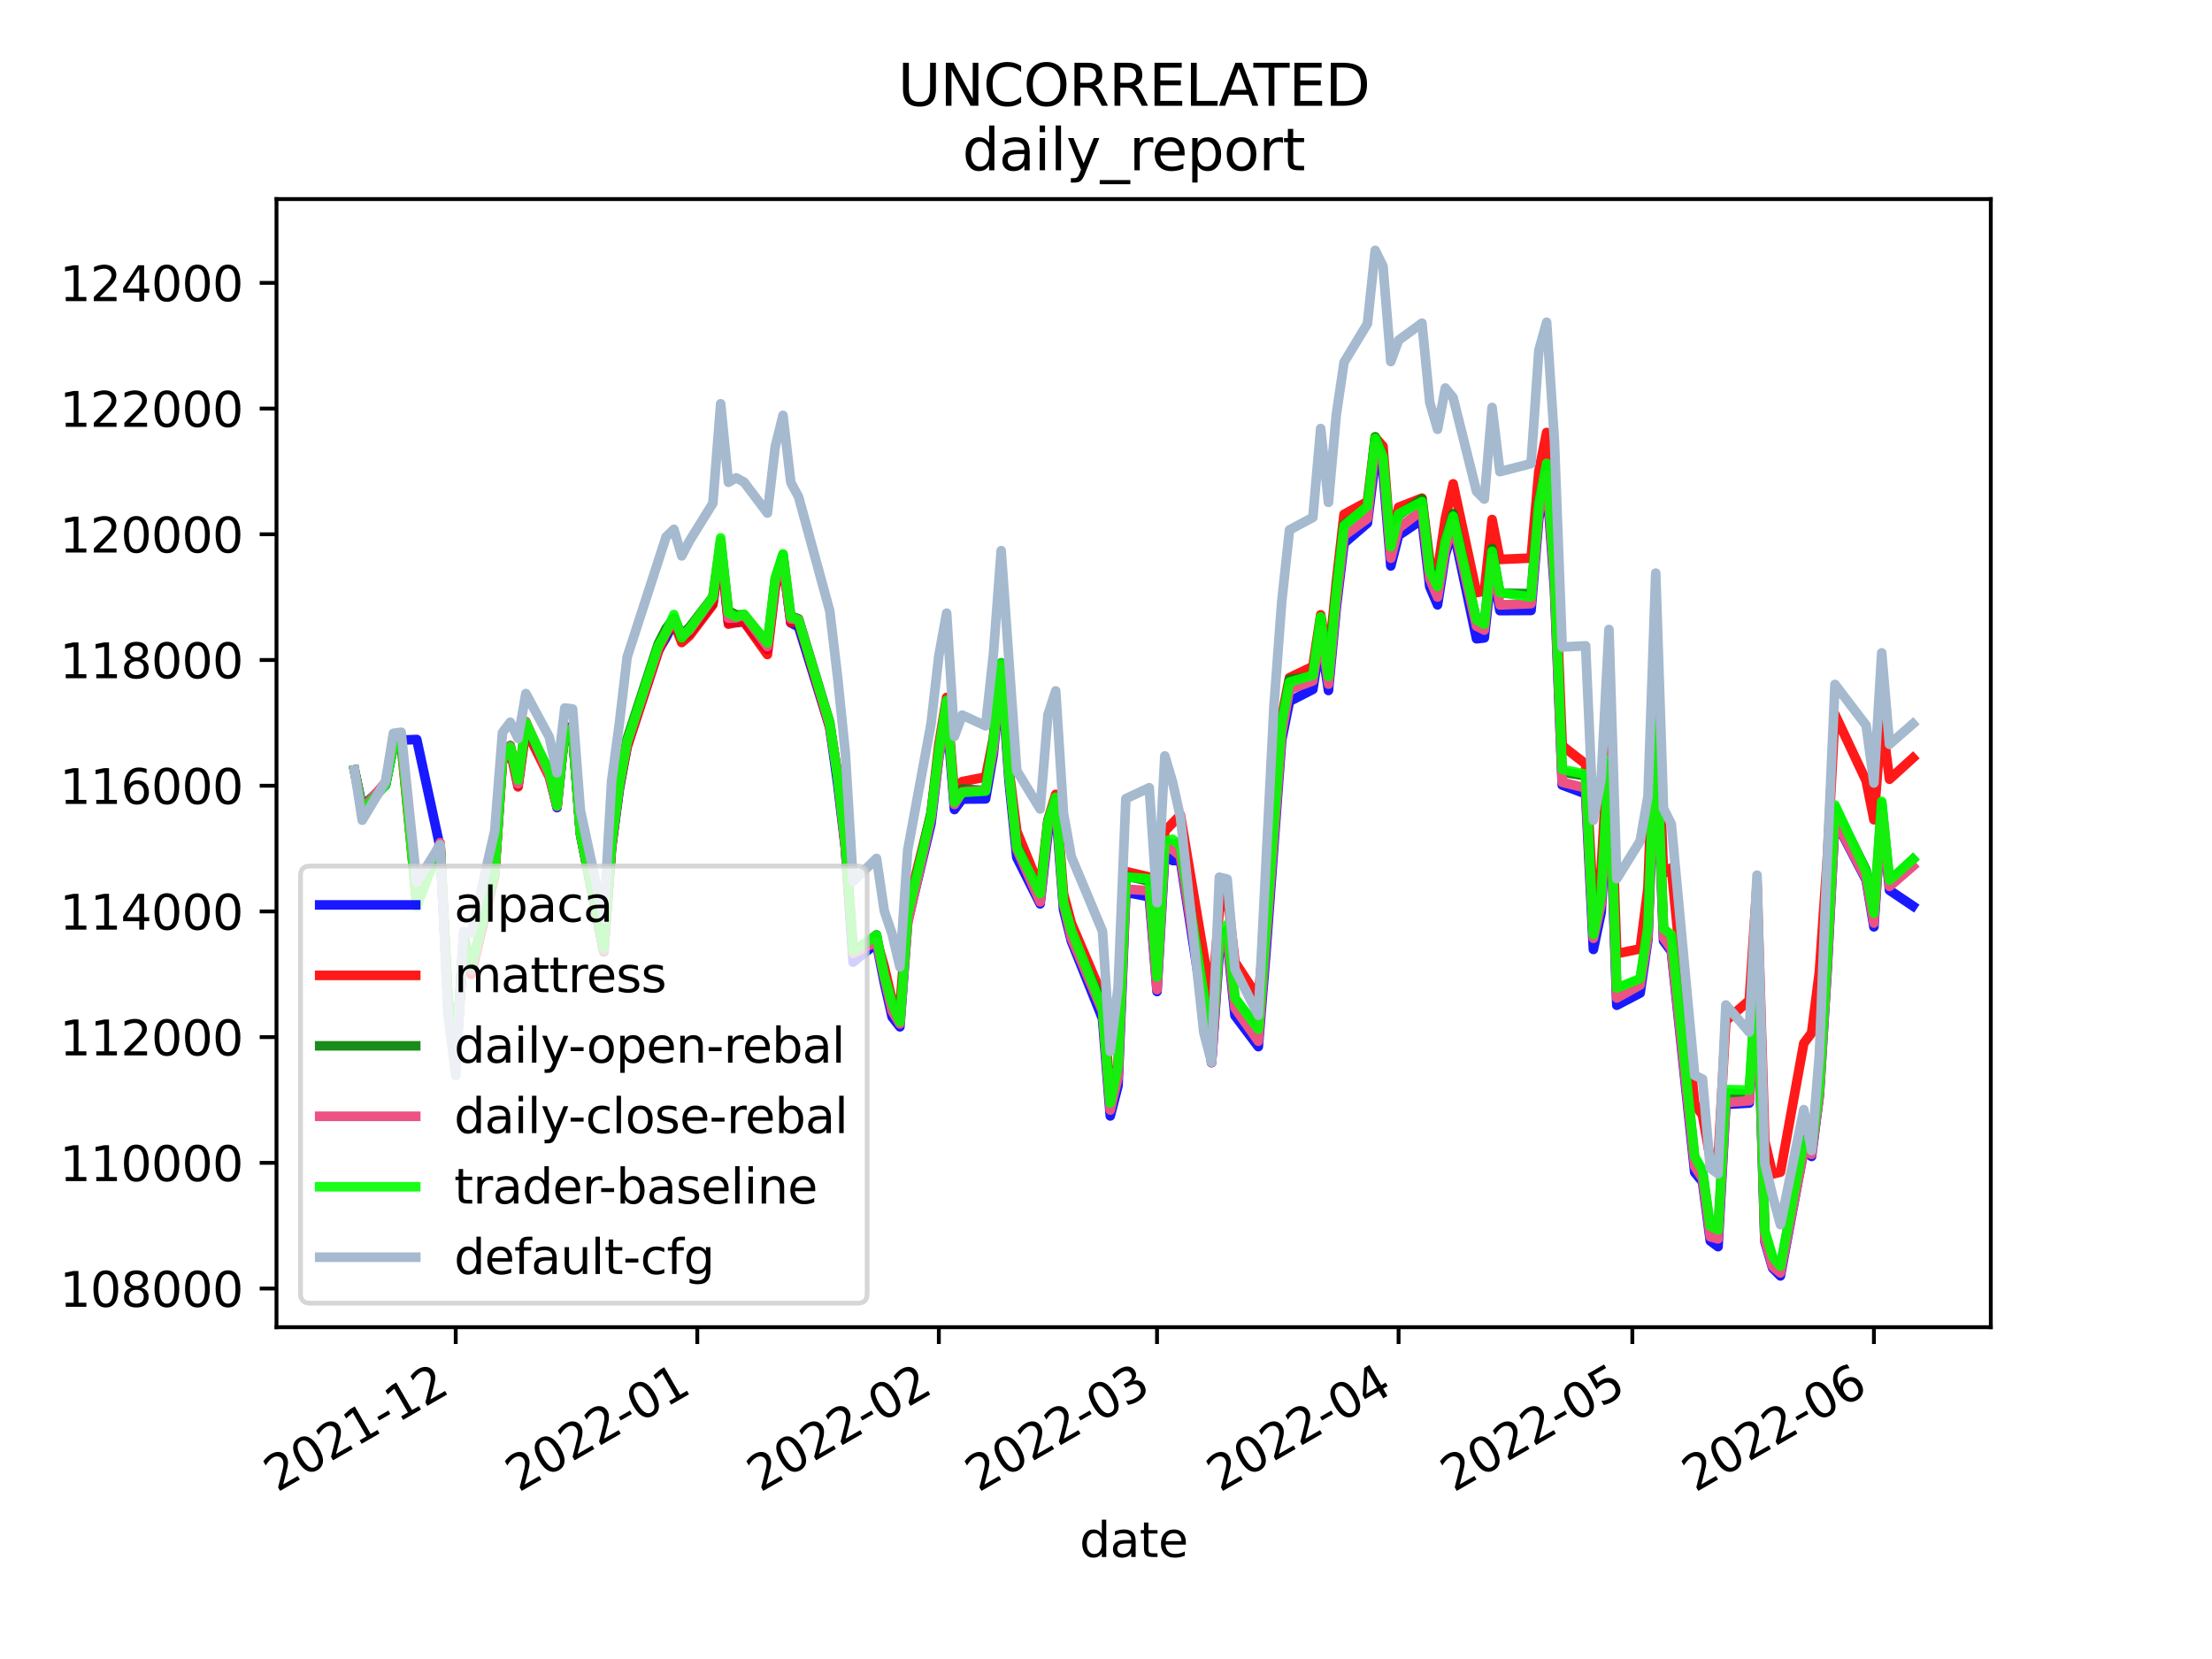 <?xml version="1.0" encoding="utf-8" standalone="no"?>
<!DOCTYPE svg PUBLIC "-//W3C//DTD SVG 1.1//EN"
  "http://www.w3.org/Graphics/SVG/1.1/DTD/svg11.dtd">
<svg height="345.6pt" version="1.1" viewBox="0 0 460.8 345.6" width="460.8pt" xmlns="http://www.w3.org/2000/svg" xmlns:xlink="http://www.w3.org/1999/xlink">
 <defs>
  <style type="text/css">*{stroke-linecap:butt;stroke-linejoin:round;}</style>
 </defs>
 <g id="figure_1">
  <g id="patch_1">
   <path d="M 0 345.6 
L 460.8 345.6 
L 460.8 0 
L 0 0 
z
" style="fill:#ffffff;"/>
  </g>
  <g id="axes_1">
   <g id="patch_2">
    <path d="M 57.6 276.48 
L 414.72 276.48 
L 414.72 41.472 
L 57.6 41.472 
z
" style="fill:#ffffff;"/>
   </g>
   <g id="matplotlib.axis_1">
    <g id="xtick_1">
     <g id="line2d_1">
      <defs>
       <path d="M 0 0 
L 0 3.5 
" id="mcbb1b9833e" style="stroke:#000000;stroke-width:0.8;"/>
      </defs>
      <g>
       <use style="stroke:#000000;stroke-width:0.8;" x="94.935" xlink:href="#mcbb1b9833e" y="276.48"/>
      </g>
     </g>
     <g id="text_1">
      <!-- 2021-12 -->
      <g transform="translate(57.71 310.952)rotate(-30)scale(0.1 -0.1)">
       <defs>
        <path d="M 1228 531 
L 3431 531 
L 3431 0 
L 469 0 
L 469 531 
Q 828 903 1448 1529 
Q 2069 2156 2228 2338 
Q 2531 2678 2651 2914 
Q 2772 3150 2772 3378 
Q 2772 3750 2511 3984 
Q 2250 4219 1831 4219 
Q 1534 4219 1204 4116 
Q 875 4013 500 3803 
L 500 4441 
Q 881 4594 1212 4672 
Q 1544 4750 1819 4750 
Q 2544 4750 2975 4387 
Q 3406 4025 3406 3419 
Q 3406 3131 3298 2873 
Q 3191 2616 2906 2266 
Q 2828 2175 2409 1742 
Q 1991 1309 1228 531 
z
" id="DejaVuSans-32" transform="scale(0.016)"/>
        <path d="M 2034 4250 
Q 1547 4250 1301 3770 
Q 1056 3291 1056 2328 
Q 1056 1369 1301 889 
Q 1547 409 2034 409 
Q 2525 409 2770 889 
Q 3016 1369 3016 2328 
Q 3016 3291 2770 3770 
Q 2525 4250 2034 4250 
z
M 2034 4750 
Q 2819 4750 3233 4129 
Q 3647 3509 3647 2328 
Q 3647 1150 3233 529 
Q 2819 -91 2034 -91 
Q 1250 -91 836 529 
Q 422 1150 422 2328 
Q 422 3509 836 4129 
Q 1250 4750 2034 4750 
z
" id="DejaVuSans-30" transform="scale(0.016)"/>
        <path d="M 794 531 
L 1825 531 
L 1825 4091 
L 703 3866 
L 703 4441 
L 1819 4666 
L 2450 4666 
L 2450 531 
L 3481 531 
L 3481 0 
L 794 0 
L 794 531 
z
" id="DejaVuSans-31" transform="scale(0.016)"/>
        <path d="M 313 2009 
L 1997 2009 
L 1997 1497 
L 313 1497 
L 313 2009 
z
" id="DejaVuSans-2d" transform="scale(0.016)"/>
       </defs>
       <use xlink:href="#DejaVuSans-32"/>
       <use x="63.623" xlink:href="#DejaVuSans-30"/>
       <use x="127.246" xlink:href="#DejaVuSans-32"/>
       <use x="190.869" xlink:href="#DejaVuSans-31"/>
       <use x="254.492" xlink:href="#DejaVuSans-2d"/>
       <use x="290.576" xlink:href="#DejaVuSans-31"/>
       <use x="354.199" xlink:href="#DejaVuSans-32"/>
      </g>
     </g>
    </g>
    <g id="xtick_2">
     <g id="line2d_2">
      <g>
       <use style="stroke:#000000;stroke-width:0.8;" x="145.257" xlink:href="#mcbb1b9833e" y="276.48"/>
      </g>
     </g>
     <g id="text_2">
      <!-- 2022-01 -->
      <g transform="translate(108.032 310.952)rotate(-30)scale(0.1 -0.1)">
       <use xlink:href="#DejaVuSans-32"/>
       <use x="63.623" xlink:href="#DejaVuSans-30"/>
       <use x="127.246" xlink:href="#DejaVuSans-32"/>
       <use x="190.869" xlink:href="#DejaVuSans-32"/>
       <use x="254.492" xlink:href="#DejaVuSans-2d"/>
       <use x="290.576" xlink:href="#DejaVuSans-30"/>
       <use x="354.199" xlink:href="#DejaVuSans-31"/>
      </g>
     </g>
    </g>
    <g id="xtick_3">
     <g id="line2d_3">
      <g>
       <use style="stroke:#000000;stroke-width:0.8;" x="195.578" xlink:href="#mcbb1b9833e" y="276.48"/>
      </g>
     </g>
     <g id="text_3">
      <!-- 2022-02 -->
      <g transform="translate(158.353 310.952)rotate(-30)scale(0.1 -0.1)">
       <use xlink:href="#DejaVuSans-32"/>
       <use x="63.623" xlink:href="#DejaVuSans-30"/>
       <use x="127.246" xlink:href="#DejaVuSans-32"/>
       <use x="190.869" xlink:href="#DejaVuSans-32"/>
       <use x="254.492" xlink:href="#DejaVuSans-2d"/>
       <use x="290.576" xlink:href="#DejaVuSans-30"/>
       <use x="354.199" xlink:href="#DejaVuSans-32"/>
      </g>
     </g>
    </g>
    <g id="xtick_4">
     <g id="line2d_4">
      <g>
       <use style="stroke:#000000;stroke-width:0.8;" x="241.03" xlink:href="#mcbb1b9833e" y="276.48"/>
      </g>
     </g>
     <g id="text_4">
      <!-- 2022-03 -->
      <g transform="translate(203.805 310.952)rotate(-30)scale(0.1 -0.1)">
       <defs>
        <path d="M 2597 2516 
Q 3050 2419 3304 2112 
Q 3559 1806 3559 1356 
Q 3559 666 3084 287 
Q 2609 -91 1734 -91 
Q 1441 -91 1130 -33 
Q 819 25 488 141 
L 488 750 
Q 750 597 1062 519 
Q 1375 441 1716 441 
Q 2309 441 2620 675 
Q 2931 909 2931 1356 
Q 2931 1769 2642 2001 
Q 2353 2234 1838 2234 
L 1294 2234 
L 1294 2753 
L 1863 2753 
Q 2328 2753 2575 2939 
Q 2822 3125 2822 3475 
Q 2822 3834 2567 4026 
Q 2313 4219 1838 4219 
Q 1578 4219 1281 4162 
Q 984 4106 628 3988 
L 628 4550 
Q 988 4650 1302 4700 
Q 1616 4750 1894 4750 
Q 2613 4750 3031 4423 
Q 3450 4097 3450 3541 
Q 3450 3153 3228 2886 
Q 3006 2619 2597 2516 
z
" id="DejaVuSans-33" transform="scale(0.016)"/>
       </defs>
       <use xlink:href="#DejaVuSans-32"/>
       <use x="63.623" xlink:href="#DejaVuSans-30"/>
       <use x="127.246" xlink:href="#DejaVuSans-32"/>
       <use x="190.869" xlink:href="#DejaVuSans-32"/>
       <use x="254.492" xlink:href="#DejaVuSans-2d"/>
       <use x="290.576" xlink:href="#DejaVuSans-30"/>
       <use x="354.199" xlink:href="#DejaVuSans-33"/>
      </g>
     </g>
    </g>
    <g id="xtick_5">
     <g id="line2d_5">
      <g>
       <use style="stroke:#000000;stroke-width:0.8;" x="291.351" xlink:href="#mcbb1b9833e" y="276.48"/>
      </g>
     </g>
     <g id="text_5">
      <!-- 2022-04 -->
      <g transform="translate(254.126 310.952)rotate(-30)scale(0.1 -0.1)">
       <defs>
        <path d="M 2419 4116 
L 825 1625 
L 2419 1625 
L 2419 4116 
z
M 2253 4666 
L 3047 4666 
L 3047 1625 
L 3713 1625 
L 3713 1100 
L 3047 1100 
L 3047 0 
L 2419 0 
L 2419 1100 
L 313 1100 
L 313 1709 
L 2253 4666 
z
" id="DejaVuSans-34" transform="scale(0.016)"/>
       </defs>
       <use xlink:href="#DejaVuSans-32"/>
       <use x="63.623" xlink:href="#DejaVuSans-30"/>
       <use x="127.246" xlink:href="#DejaVuSans-32"/>
       <use x="190.869" xlink:href="#DejaVuSans-32"/>
       <use x="254.492" xlink:href="#DejaVuSans-2d"/>
       <use x="290.576" xlink:href="#DejaVuSans-30"/>
       <use x="354.199" xlink:href="#DejaVuSans-34"/>
      </g>
     </g>
    </g>
    <g id="xtick_6">
     <g id="line2d_6">
      <g>
       <use style="stroke:#000000;stroke-width:0.8;" x="340.049" xlink:href="#mcbb1b9833e" y="276.48"/>
      </g>
     </g>
     <g id="text_6">
      <!-- 2022-05 -->
      <g transform="translate(302.825 310.952)rotate(-30)scale(0.1 -0.1)">
       <defs>
        <path d="M 691 4666 
L 3169 4666 
L 3169 4134 
L 1269 4134 
L 1269 2991 
Q 1406 3038 1543 3061 
Q 1681 3084 1819 3084 
Q 2600 3084 3056 2656 
Q 3513 2228 3513 1497 
Q 3513 744 3044 326 
Q 2575 -91 1722 -91 
Q 1428 -91 1123 -41 
Q 819 9 494 109 
L 494 744 
Q 775 591 1075 516 
Q 1375 441 1709 441 
Q 2250 441 2565 725 
Q 2881 1009 2881 1497 
Q 2881 1984 2565 2268 
Q 2250 2553 1709 2553 
Q 1456 2553 1204 2497 
Q 953 2441 691 2322 
L 691 4666 
z
" id="DejaVuSans-35" transform="scale(0.016)"/>
       </defs>
       <use xlink:href="#DejaVuSans-32"/>
       <use x="63.623" xlink:href="#DejaVuSans-30"/>
       <use x="127.246" xlink:href="#DejaVuSans-32"/>
       <use x="190.869" xlink:href="#DejaVuSans-32"/>
       <use x="254.492" xlink:href="#DejaVuSans-2d"/>
       <use x="290.576" xlink:href="#DejaVuSans-30"/>
       <use x="354.199" xlink:href="#DejaVuSans-35"/>
      </g>
     </g>
    </g>
    <g id="xtick_7">
     <g id="line2d_7">
      <g>
       <use style="stroke:#000000;stroke-width:0.8;" x="390.371" xlink:href="#mcbb1b9833e" y="276.48"/>
      </g>
     </g>
     <g id="text_7">
      <!-- 2022-06 -->
      <g transform="translate(353.146 310.952)rotate(-30)scale(0.1 -0.1)">
       <defs>
        <path d="M 2113 2584 
Q 1688 2584 1439 2293 
Q 1191 2003 1191 1497 
Q 1191 994 1439 701 
Q 1688 409 2113 409 
Q 2538 409 2786 701 
Q 3034 994 3034 1497 
Q 3034 2003 2786 2293 
Q 2538 2584 2113 2584 
z
M 3366 4563 
L 3366 3988 
Q 3128 4100 2886 4159 
Q 2644 4219 2406 4219 
Q 1781 4219 1451 3797 
Q 1122 3375 1075 2522 
Q 1259 2794 1537 2939 
Q 1816 3084 2150 3084 
Q 2853 3084 3261 2657 
Q 3669 2231 3669 1497 
Q 3669 778 3244 343 
Q 2819 -91 2113 -91 
Q 1303 -91 875 529 
Q 447 1150 447 2328 
Q 447 3434 972 4092 
Q 1497 4750 2381 4750 
Q 2619 4750 2861 4703 
Q 3103 4656 3366 4563 
z
" id="DejaVuSans-36" transform="scale(0.016)"/>
       </defs>
       <use xlink:href="#DejaVuSans-32"/>
       <use x="63.623" xlink:href="#DejaVuSans-30"/>
       <use x="127.246" xlink:href="#DejaVuSans-32"/>
       <use x="190.869" xlink:href="#DejaVuSans-32"/>
       <use x="254.492" xlink:href="#DejaVuSans-2d"/>
       <use x="290.576" xlink:href="#DejaVuSans-30"/>
       <use x="354.199" xlink:href="#DejaVuSans-36"/>
      </g>
     </g>
    </g>
    <g id="text_8">
     <!-- date -->
     <g transform="translate(224.885 324.351)scale(0.1 -0.1)">
      <defs>
       <path d="M 2906 2969 
L 2906 4863 
L 3481 4863 
L 3481 0 
L 2906 0 
L 2906 525 
Q 2725 213 2448 61 
Q 2172 -91 1784 -91 
Q 1150 -91 751 415 
Q 353 922 353 1747 
Q 353 2572 751 3078 
Q 1150 3584 1784 3584 
Q 2172 3584 2448 3432 
Q 2725 3281 2906 2969 
z
M 947 1747 
Q 947 1113 1208 752 
Q 1469 391 1925 391 
Q 2381 391 2643 752 
Q 2906 1113 2906 1747 
Q 2906 2381 2643 2742 
Q 2381 3103 1925 3103 
Q 1469 3103 1208 2742 
Q 947 2381 947 1747 
z
" id="DejaVuSans-64" transform="scale(0.016)"/>
       <path d="M 2194 1759 
Q 1497 1759 1228 1600 
Q 959 1441 959 1056 
Q 959 750 1161 570 
Q 1363 391 1709 391 
Q 2188 391 2477 730 
Q 2766 1069 2766 1631 
L 2766 1759 
L 2194 1759 
z
M 3341 1997 
L 3341 0 
L 2766 0 
L 2766 531 
Q 2569 213 2275 61 
Q 1981 -91 1556 -91 
Q 1019 -91 701 211 
Q 384 513 384 1019 
Q 384 1609 779 1909 
Q 1175 2209 1959 2209 
L 2766 2209 
L 2766 2266 
Q 2766 2663 2505 2880 
Q 2244 3097 1772 3097 
Q 1472 3097 1187 3025 
Q 903 2953 641 2809 
L 641 3341 
Q 956 3463 1253 3523 
Q 1550 3584 1831 3584 
Q 2591 3584 2966 3190 
Q 3341 2797 3341 1997 
z
" id="DejaVuSans-61" transform="scale(0.016)"/>
       <path d="M 1172 4494 
L 1172 3500 
L 2356 3500 
L 2356 3053 
L 1172 3053 
L 1172 1153 
Q 1172 725 1289 603 
Q 1406 481 1766 481 
L 2356 481 
L 2356 0 
L 1766 0 
Q 1100 0 847 248 
Q 594 497 594 1153 
L 594 3053 
L 172 3053 
L 172 3500 
L 594 3500 
L 594 4494 
L 1172 4494 
z
" id="DejaVuSans-74" transform="scale(0.016)"/>
       <path d="M 3597 1894 
L 3597 1613 
L 953 1613 
Q 991 1019 1311 708 
Q 1631 397 2203 397 
Q 2534 397 2845 478 
Q 3156 559 3463 722 
L 3463 178 
Q 3153 47 2828 -22 
Q 2503 -91 2169 -91 
Q 1331 -91 842 396 
Q 353 884 353 1716 
Q 353 2575 817 3079 
Q 1281 3584 2069 3584 
Q 2775 3584 3186 3129 
Q 3597 2675 3597 1894 
z
M 3022 2063 
Q 3016 2534 2758 2815 
Q 2500 3097 2075 3097 
Q 1594 3097 1305 2825 
Q 1016 2553 972 2059 
L 3022 2063 
z
" id="DejaVuSans-65" transform="scale(0.016)"/>
      </defs>
      <use xlink:href="#DejaVuSans-64"/>
      <use x="63.477" xlink:href="#DejaVuSans-61"/>
      <use x="124.756" xlink:href="#DejaVuSans-74"/>
      <use x="163.965" xlink:href="#DejaVuSans-65"/>
     </g>
    </g>
   </g>
   <g id="matplotlib.axis_2">
    <g id="ytick_1">
     <g id="line2d_8">
      <defs>
       <path d="M 0 0 
L -3.5 0 
" id="m6936dc032e" style="stroke:#000000;stroke-width:0.8;"/>
      </defs>
      <g>
       <use style="stroke:#000000;stroke-width:0.8;" x="57.6" xlink:href="#m6936dc032e" y="268.429"/>
      </g>
     </g>
     <g id="text_9">
      <!-- 108000 -->
      <g transform="translate(12.425 272.229)scale(0.1 -0.1)">
       <defs>
        <path d="M 2034 2216 
Q 1584 2216 1326 1975 
Q 1069 1734 1069 1313 
Q 1069 891 1326 650 
Q 1584 409 2034 409 
Q 2484 409 2743 651 
Q 3003 894 3003 1313 
Q 3003 1734 2745 1975 
Q 2488 2216 2034 2216 
z
M 1403 2484 
Q 997 2584 770 2862 
Q 544 3141 544 3541 
Q 544 4100 942 4425 
Q 1341 4750 2034 4750 
Q 2731 4750 3128 4425 
Q 3525 4100 3525 3541 
Q 3525 3141 3298 2862 
Q 3072 2584 2669 2484 
Q 3125 2378 3379 2068 
Q 3634 1759 3634 1313 
Q 3634 634 3220 271 
Q 2806 -91 2034 -91 
Q 1263 -91 848 271 
Q 434 634 434 1313 
Q 434 1759 690 2068 
Q 947 2378 1403 2484 
z
M 1172 3481 
Q 1172 3119 1398 2916 
Q 1625 2713 2034 2713 
Q 2441 2713 2670 2916 
Q 2900 3119 2900 3481 
Q 2900 3844 2670 4047 
Q 2441 4250 2034 4250 
Q 1625 4250 1398 4047 
Q 1172 3844 1172 3481 
z
" id="DejaVuSans-38" transform="scale(0.016)"/>
       </defs>
       <use xlink:href="#DejaVuSans-31"/>
       <use x="63.623" xlink:href="#DejaVuSans-30"/>
       <use x="127.246" xlink:href="#DejaVuSans-38"/>
       <use x="190.869" xlink:href="#DejaVuSans-30"/>
       <use x="254.492" xlink:href="#DejaVuSans-30"/>
       <use x="318.115" xlink:href="#DejaVuSans-30"/>
      </g>
     </g>
    </g>
    <g id="ytick_2">
     <g id="line2d_9">
      <g>
       <use style="stroke:#000000;stroke-width:0.8;" x="57.6" xlink:href="#m6936dc032e" y="242.242"/>
      </g>
     </g>
     <g id="text_10">
      <!-- 110000 -->
      <g transform="translate(12.425 246.041)scale(0.1 -0.1)">
       <use xlink:href="#DejaVuSans-31"/>
       <use x="63.623" xlink:href="#DejaVuSans-31"/>
       <use x="127.246" xlink:href="#DejaVuSans-30"/>
       <use x="190.869" xlink:href="#DejaVuSans-30"/>
       <use x="254.492" xlink:href="#DejaVuSans-30"/>
       <use x="318.115" xlink:href="#DejaVuSans-30"/>
      </g>
     </g>
    </g>
    <g id="ytick_3">
     <g id="line2d_10">
      <g>
       <use style="stroke:#000000;stroke-width:0.8;" x="57.6" xlink:href="#m6936dc032e" y="216.054"/>
      </g>
     </g>
     <g id="text_11">
      <!-- 112000 -->
      <g transform="translate(12.425 219.853)scale(0.1 -0.1)">
       <use xlink:href="#DejaVuSans-31"/>
       <use x="63.623" xlink:href="#DejaVuSans-31"/>
       <use x="127.246" xlink:href="#DejaVuSans-32"/>
       <use x="190.869" xlink:href="#DejaVuSans-30"/>
       <use x="254.492" xlink:href="#DejaVuSans-30"/>
       <use x="318.115" xlink:href="#DejaVuSans-30"/>
      </g>
     </g>
    </g>
    <g id="ytick_4">
     <g id="line2d_11">
      <g>
       <use style="stroke:#000000;stroke-width:0.8;" x="57.6" xlink:href="#m6936dc032e" y="189.866"/>
      </g>
     </g>
     <g id="text_12">
      <!-- 114000 -->
      <g transform="translate(12.425 193.665)scale(0.1 -0.1)">
       <use xlink:href="#DejaVuSans-31"/>
       <use x="63.623" xlink:href="#DejaVuSans-31"/>
       <use x="127.246" xlink:href="#DejaVuSans-34"/>
       <use x="190.869" xlink:href="#DejaVuSans-30"/>
       <use x="254.492" xlink:href="#DejaVuSans-30"/>
       <use x="318.115" xlink:href="#DejaVuSans-30"/>
      </g>
     </g>
    </g>
    <g id="ytick_5">
     <g id="line2d_12">
      <g>
       <use style="stroke:#000000;stroke-width:0.8;" x="57.6" xlink:href="#m6936dc032e" y="163.678"/>
      </g>
     </g>
     <g id="text_13">
      <!-- 116000 -->
      <g transform="translate(12.425 167.477)scale(0.1 -0.1)">
       <use xlink:href="#DejaVuSans-31"/>
       <use x="63.623" xlink:href="#DejaVuSans-31"/>
       <use x="127.246" xlink:href="#DejaVuSans-36"/>
       <use x="190.869" xlink:href="#DejaVuSans-30"/>
       <use x="254.492" xlink:href="#DejaVuSans-30"/>
       <use x="318.115" xlink:href="#DejaVuSans-30"/>
      </g>
     </g>
    </g>
    <g id="ytick_6">
     <g id="line2d_13">
      <g>
       <use style="stroke:#000000;stroke-width:0.8;" x="57.6" xlink:href="#m6936dc032e" y="137.49"/>
      </g>
     </g>
     <g id="text_14">
      <!-- 118000 -->
      <g transform="translate(12.425 141.29)scale(0.1 -0.1)">
       <use xlink:href="#DejaVuSans-31"/>
       <use x="63.623" xlink:href="#DejaVuSans-31"/>
       <use x="127.246" xlink:href="#DejaVuSans-38"/>
       <use x="190.869" xlink:href="#DejaVuSans-30"/>
       <use x="254.492" xlink:href="#DejaVuSans-30"/>
       <use x="318.115" xlink:href="#DejaVuSans-30"/>
      </g>
     </g>
    </g>
    <g id="ytick_7">
     <g id="line2d_14">
      <g>
       <use style="stroke:#000000;stroke-width:0.8;" x="57.6" xlink:href="#m6936dc032e" y="111.303"/>
      </g>
     </g>
     <g id="text_15">
      <!-- 120000 -->
      <g transform="translate(12.425 115.102)scale(0.1 -0.1)">
       <use xlink:href="#DejaVuSans-31"/>
       <use x="63.623" xlink:href="#DejaVuSans-32"/>
       <use x="127.246" xlink:href="#DejaVuSans-30"/>
       <use x="190.869" xlink:href="#DejaVuSans-30"/>
       <use x="254.492" xlink:href="#DejaVuSans-30"/>
       <use x="318.115" xlink:href="#DejaVuSans-30"/>
      </g>
     </g>
    </g>
    <g id="ytick_8">
     <g id="line2d_15">
      <g>
       <use style="stroke:#000000;stroke-width:0.8;" x="57.6" xlink:href="#m6936dc032e" y="85.115"/>
      </g>
     </g>
     <g id="text_16">
      <!-- 122000 -->
      <g transform="translate(12.425 88.914)scale(0.1 -0.1)">
       <use xlink:href="#DejaVuSans-31"/>
       <use x="63.623" xlink:href="#DejaVuSans-32"/>
       <use x="127.246" xlink:href="#DejaVuSans-32"/>
       <use x="190.869" xlink:href="#DejaVuSans-30"/>
       <use x="254.492" xlink:href="#DejaVuSans-30"/>
       <use x="318.115" xlink:href="#DejaVuSans-30"/>
      </g>
     </g>
    </g>
    <g id="ytick_9">
     <g id="line2d_16">
      <g>
       <use style="stroke:#000000;stroke-width:0.8;" x="57.6" xlink:href="#m6936dc032e" y="58.927"/>
      </g>
     </g>
     <g id="text_17">
      <!-- 124000 -->
      <g transform="translate(12.425 62.726)scale(0.1 -0.1)">
       <use xlink:href="#DejaVuSans-31"/>
       <use x="63.623" xlink:href="#DejaVuSans-32"/>
       <use x="127.246" xlink:href="#DejaVuSans-34"/>
       <use x="190.869" xlink:href="#DejaVuSans-30"/>
       <use x="254.492" xlink:href="#DejaVuSans-30"/>
       <use x="318.115" xlink:href="#DejaVuSans-30"/>
      </g>
     </g>
    </g>
   </g>
   <g id="line2d_17">
    <path clip-path="url(#pe7f4a854c4)" d="M 73.833 160.398 
L 75.456 167.976 
L 80.326 163.574 
L 81.949 155.438 
L 83.572 154.18 
L 86.819 154.049 
L 91.689 176.551 
L 93.312 208.953 
L 94.935 222.434 
L 96.559 196.768 
L 98.182 202.6 
L 103.052 182.215 
L 104.675 158.136 
L 106.298 155.992 
L 107.921 163.596 
L 109.545 151.147 
L 114.415 161.218 
L 116.038 168.244 
L 117.661 152.364 
L 119.284 152.987 
L 120.908 173.682 
L 125.777 198.214 
L 127.401 176.514 
L 129.024 164.379 
L 130.647 155.405 
L 137.14 135.537 
L 138.764 132.807 
L 140.387 129.61 
L 142.01 133.054 
L 143.633 131.951 
L 148.503 125.734 
L 150.127 114.275 
L 151.75 129.751 
L 153.373 129.713 
L 154.996 129.436 
L 159.866 135.387 
L 161.489 122.215 
L 163.113 116.901 
L 164.736 129.743 
L 166.359 130.587 
L 172.852 151.529 
L 174.476 163.092 
L 176.099 176.703 
L 177.722 200.43 
L 182.592 196.5 
L 184.215 204.71 
L 185.839 211.838 
L 187.462 213.91 
L 189.085 192.035 
L 193.955 171.551 
L 195.578 157.815 
L 197.201 148.224 
L 198.825 168.643 
L 200.448 166.465 
L 205.318 166.425 
L 206.941 157.045 
L 208.564 139.92 
L 210.188 162.551 
L 211.811 178.608 
L 216.681 188.294 
L 218.304 173.645 
L 219.927 168.267 
L 221.551 189.489 
L 223.174 196.017 
L 229.667 212.191 
L 231.29 232.473 
L 232.913 226.159 
L 234.537 185.891 
L 239.407 186.822 
L 241.03 206.554 
L 242.653 178.004 
L 244.276 179.264 
L 245.9 179.256 
L 252.393 221.368 
L 254.016 198.202 
L 255.639 195.947 
L 257.263 211.565 
L 262.132 218.039 
L 263.756 198.009 
L 267.002 154.156 
L 268.625 146.11 
L 273.495 143.603 
L 275.119 133.107 
L 276.742 143.845 
L 278.365 126.671 
L 279.988 113.178 
L 284.858 108.975 
L 286.481 95.973 
L 288.105 98.254 
L 289.728 117.899 
L 291.351 111.536 
L 296.221 108.25 
L 297.844 122.229 
L 299.468 126.011 
L 301.091 115.569 
L 302.714 110.119 
L 307.584 133.07 
L 309.207 132.886 
L 310.831 118.034 
L 312.454 127.205 
L 318.947 127.171 
L 320.57 107.966 
L 322.193 100.268 
L 323.817 122.649 
L 325.44 163.542 
L 330.31 165.364 
L 331.933 197.783 
L 333.556 190.067 
L 335.18 161.921 
L 336.803 209.41 
L 341.673 206.868 
L 343.296 195.737 
L 344.919 152.565 
L 346.543 196.011 
L 348.166 198.183 
L 353.036 244.233 
L 354.659 246.187 
L 356.282 258.496 
L 357.905 259.705 
L 359.529 230.072 
L 364.399 229.789 
L 366.022 203.955 
L 367.645 258.636 
L 369.268 264.155 
L 370.892 265.798 
L 375.761 239.64 
L 377.385 240.901 
L 379.008 228.148 
L 380.631 202.19 
L 382.255 170.839 
L 388.748 183.321 
L 390.371 193.08 
L 391.994 169.072 
L 393.617 185.455 
L 398.487 188.722 
L 398.487 188.722 
" style="fill:none;stroke:#0000ff;stroke-linecap:square;stroke-opacity:0.9;stroke-width:2;"/>
   </g>
   <g id="line2d_18">
    <path clip-path="url(#pe7f4a854c4)" d="M 73.833 160.398 
L 75.456 168.624 
L 80.326 163.382 
L 81.949 154.896 
L 83.572 155.019 
L 86.819 188.345 
L 91.689 175.779 
L 93.312 208.915 
L 94.935 221.709 
L 96.559 195.661 
L 98.182 203.003 
L 103.052 182.416 
L 104.675 158.707 
L 106.298 156.24 
L 107.921 163.918 
L 109.545 152.03 
L 114.415 161.844 
L 116.038 167.906 
L 117.661 152.336 
L 119.284 152.867 
L 120.908 173.315 
L 125.777 197.822 
L 127.401 176.475 
L 129.024 163.921 
L 130.647 155.627 
L 137.14 135.76 
L 138.764 132.055 
L 140.387 129.608 
L 142.01 133.851 
L 143.633 132.438 
L 148.503 125.991 
L 150.127 113.87 
L 151.75 130.037 
L 153.373 129.646 
L 154.996 129.536 
L 159.866 136.355 
L 161.489 122.543 
L 163.113 117.02 
L 164.736 129.657 
L 166.359 129.529 
L 172.852 151.513 
L 174.476 160.907 
L 176.099 174.963 
L 177.722 197.816 
L 182.592 195.668 
L 184.215 201.389 
L 185.839 208.346 
L 187.462 210.018 
L 189.085 189.072 
L 193.955 169.483 
L 195.578 155.138 
L 197.201 145.289 
L 198.825 165.381 
L 200.448 162.819 
L 205.318 161.869 
L 206.941 153.792 
L 208.564 138.161 
L 210.188 160.292 
L 211.811 173.154 
L 216.681 185.081 
L 218.304 170.822 
L 219.927 165.477 
L 221.551 186.165 
L 223.174 192.3 
L 229.667 207.514 
L 231.29 227.924 
L 232.913 221.882 
L 234.537 181.552 
L 239.407 182.689 
L 241.03 200.639 
L 242.653 173.145 
L 245.9 169.791 
L 252.393 208.587 
L 254.016 189.599 
L 255.639 185.89 
L 257.263 200.413 
L 262.132 207.876 
L 265.379 172.433 
L 267.002 149.379 
L 268.625 141.166 
L 273.495 138.841 
L 275.119 128.077 
L 276.742 137.862 
L 278.365 121.452 
L 279.988 107.141 
L 284.858 104.504 
L 286.481 91.137 
L 288.105 92.962 
L 289.728 113.637 
L 291.351 105.672 
L 296.221 103.767 
L 297.844 116.835 
L 299.468 118.792 
L 301.091 108.04 
L 302.714 100.79 
L 307.584 123.453 
L 309.207 123.148 
L 310.831 108.218 
L 312.454 116.536 
L 318.947 116.257 
L 320.57 98.201 
L 322.193 90.094 
L 323.817 114.442 
L 325.44 155.345 
L 330.31 159.15 
L 331.933 188.639 
L 333.556 181.067 
L 335.18 152.538 
L 336.803 198.66 
L 341.673 197.661 
L 343.296 185.01 
L 344.919 141.228 
L 346.543 181.977 
L 348.166 180.792 
L 353.036 229.949 
L 354.659 232.327 
L 356.282 241.345 
L 357.905 241.552 
L 359.529 212.634 
L 364.399 208.41 
L 366.022 184.087 
L 367.645 237.762 
L 369.268 244.565 
L 370.892 244.178 
L 375.761 217.341 
L 377.385 215.188 
L 379.008 202.445 
L 380.631 179.285 
L 382.255 148.83 
L 388.748 162.66 
L 390.371 170.768 
L 391.994 149.566 
L 393.617 162.334 
L 398.487 157.906 
L 398.487 157.906 
" style="fill:none;stroke:#ff0000;stroke-linecap:square;stroke-opacity:0.9;stroke-width:2;"/>
   </g>
   <g id="line2d_19">
    <path clip-path="url(#pe7f4a854c4)" d="M 73.833 160.398 
L 75.456 168.168 
L 80.326 163.325 
L 81.949 155.558 
L 83.572 153.92 
L 86.819 187.734 
L 91.689 176.349 
L 93.312 207.809 
L 94.935 221.108 
L 96.559 194.769 
L 98.182 201.685 
L 103.052 181.758 
L 104.675 157.346 
L 106.298 155.285 
L 107.921 162.925 
L 109.545 151.251 
L 114.415 160.639 
L 116.038 167.112 
L 117.661 151.18 
L 119.284 152.223 
L 120.908 173.748 
L 125.777 198.305 
L 127.401 175.886 
L 129.024 163.272 
L 130.647 153.927 
L 137.14 134.081 
L 138.764 130.908 
L 140.387 128.781 
L 142.01 132.213 
L 143.633 130.676 
L 148.503 124.331 
L 150.127 113.212 
L 151.75 127.268 
L 153.373 128.089 
L 154.996 128.064 
L 159.866 134.198 
L 161.489 120.773 
L 163.113 115.523 
L 164.736 128.375 
L 166.359 128.923 
L 172.852 150.493 
L 174.476 161.474 
L 176.099 176.294 
L 177.722 198.406 
L 182.592 194.747 
L 184.215 203.339 
L 185.839 209.106 
L 187.462 212.172 
L 189.085 190.734 
L 193.955 169.325 
L 195.578 156.59 
L 197.201 146.106 
L 198.825 167.199 
L 200.448 164.361 
L 205.318 164.69 
L 206.941 153.956 
L 208.564 138.078 
L 210.188 161.023 
L 211.811 175.949 
L 216.681 187.047 
L 218.304 171.083 
L 219.927 166.475 
L 221.551 187.979 
L 223.174 194.522 
L 229.667 209.033 
L 231.29 230.478 
L 232.913 223.067 
L 234.537 182.492 
L 239.407 183.548 
L 241.03 203.798 
L 242.653 175.239 
L 244.276 175.916 
L 245.9 175.588 
L 252.393 218.398 
L 254.016 195.215 
L 255.639 193.778 
L 257.263 208.089 
L 262.132 214.252 
L 265.379 172.493 
L 267.002 150.718 
L 268.625 141.515 
L 273.495 140.982 
L 275.119 128.748 
L 276.742 140.087 
L 278.365 123.353 
L 279.988 109.287 
L 284.858 105.918 
L 286.481 90.992 
L 288.105 95.177 
L 289.728 114.172 
L 291.351 107.36 
L 296.221 103.955 
L 297.844 118.362 
L 299.468 121.721 
L 301.091 112.815 
L 302.714 107.01 
L 307.584 129.341 
L 309.207 130 
L 310.831 114.27 
L 312.454 123.568 
L 318.947 123.676 
L 320.57 104.48 
L 322.193 96.984 
L 323.817 119.884 
L 325.44 160.858 
L 330.31 161.632 
L 331.933 193.851 
L 333.556 186.494 
L 335.18 158.221 
L 336.803 205.889 
L 341.673 204.097 
L 343.296 193.862 
L 344.919 149.083 
L 346.543 193.464 
L 348.166 195.209 
L 353.036 241.332 
L 354.659 243.968 
L 356.282 255.927 
L 357.905 256.699 
L 359.529 227.649 
L 364.399 228.028 
L 366.022 202.115 
L 367.645 256.847 
L 369.268 262.077 
L 370.892 264.164 
L 375.761 237.303 
L 377.385 239.01 
L 379.008 226.8 
L 380.631 200.042 
L 382.255 168.143 
L 388.748 181.254 
L 390.371 190.398 
L 391.994 167.298 
L 393.617 183.591 
L 398.487 179.001 
L 398.487 179.001 
" style="fill:none;stroke:#008000;stroke-linecap:square;stroke-opacity:0.9;stroke-width:2;"/>
   </g>
   <g id="line2d_20">
    <path clip-path="url(#pe7f4a854c4)" d="M 73.833 160.398 
L 75.456 168.678 
L 80.326 162.926 
L 81.949 155.16 
L 83.572 154.341 
L 86.819 188.06 
L 91.689 175.538 
L 93.312 208.019 
L 94.935 221.826 
L 96.559 195.841 
L 98.182 202.256 
L 103.052 181.937 
L 104.675 158.288 
L 106.298 155.436 
L 107.921 163.28 
L 109.545 150.294 
L 114.415 161.507 
L 116.038 167.969 
L 117.661 151.77 
L 119.284 152.312 
L 120.908 173.602 
L 125.777 198.025 
L 127.401 175.618 
L 129.024 163.238 
L 130.647 154.807 
L 137.14 135.016 
L 138.764 131.697 
L 140.387 129.326 
L 142.01 132.292 
L 143.633 131.309 
L 148.503 124.476 
L 150.127 112.575 
L 151.75 128.788 
L 153.373 128.705 
L 154.996 128.121 
L 159.866 134.686 
L 161.489 121.208 
L 163.113 117.075 
L 164.736 128.94 
L 166.359 129.067 
L 172.852 151.166 
L 174.476 161.518 
L 176.099 176.573 
L 177.722 198.626 
L 182.592 196.15 
L 184.215 203.659 
L 185.839 210.629 
L 187.462 213.306 
L 189.085 192.369 
L 193.955 170.479 
L 195.578 157.813 
L 197.201 146.244 
L 198.825 167.582 
L 200.448 164.944 
L 205.318 164.668 
L 206.941 156.034 
L 208.564 138.81 
L 210.188 161.169 
L 211.811 176.878 
L 216.681 187.889 
L 218.304 172.195 
L 219.927 167.208 
L 221.551 188.328 
L 223.174 195.393 
L 229.667 210.662 
L 231.29 231.256 
L 232.913 224.409 
L 234.537 185.227 
L 239.407 185.529 
L 241.03 206.163 
L 242.653 176.706 
L 244.276 176.969 
L 245.9 178.364 
L 250.769 209.558 
L 252.393 221.367 
L 254.016 196.569 
L 255.639 195.253 
L 257.263 209.998 
L 262.132 216.904 
L 265.379 174.41 
L 267.002 152.878 
L 268.625 143.64 
L 273.495 141.847 
L 275.119 131.16 
L 276.742 142.518 
L 278.365 125.446 
L 279.988 111.584 
L 284.858 108.018 
L 286.481 93.008 
L 288.105 96.209 
L 289.728 116.292 
L 291.351 110.036 
L 296.221 106.321 
L 297.844 120.566 
L 299.468 124.377 
L 301.091 114.545 
L 302.714 109.048 
L 307.584 130.441 
L 309.207 131.262 
L 310.831 116.292 
L 312.454 126.022 
L 318.947 125.751 
L 320.57 106.917 
L 322.193 98.915 
L 323.817 121.332 
L 325.44 162.966 
L 330.31 164.142 
L 331.933 195.474 
L 333.556 188.314 
L 335.18 160.597 
L 336.803 207.904 
L 341.673 205.199 
L 343.296 195.165 
L 344.919 151.535 
L 346.543 195.359 
L 348.166 197.697 
L 353.036 242.991 
L 354.659 245.508 
L 356.282 257.645 
L 357.905 258.079 
L 359.529 229.674 
L 364.399 229.309 
L 366.022 203 
L 367.645 258.239 
L 369.268 263.839 
L 370.892 265.166 
L 375.761 239.813 
L 377.385 240.469 
L 379.008 228.111 
L 380.631 201.517 
L 382.255 170.609 
L 388.748 183.056 
L 390.371 192.3 
L 391.994 169.64 
L 393.617 184.667 
L 398.487 180.449 
L 398.487 180.449 
" style="fill:none;stroke:#ec5283;stroke-linecap:square;stroke-width:2;"/>
   </g>
   <g id="line2d_21">
    <path clip-path="url(#pe7f4a854c4)" d="M 73.833 160.398 
L 75.456 169.157 
L 80.326 163.494 
L 81.949 155.47 
L 83.572 153.823 
L 86.819 188.823 
L 91.689 176.218 
L 93.312 207.391 
L 94.935 220.758 
L 96.559 195.549 
L 98.182 201.415 
L 103.052 181.967 
L 104.675 157.964 
L 106.298 155.671 
L 107.921 162.455 
L 109.545 150.53 
L 114.415 160.719 
L 116.038 167.843 
L 117.661 152.011 
L 119.284 152.762 
L 120.908 173.516 
L 125.777 197.417 
L 127.401 175.747 
L 129.024 163.557 
L 130.647 154.509 
L 137.14 134.536 
L 138.764 131.75 
L 140.387 128.013 
L 142.01 132.91 
L 143.633 131.016 
L 148.503 124.367 
L 150.127 112.05 
L 151.75 127.646 
L 153.373 128.5 
L 154.996 127.942 
L 159.866 133.928 
L 161.489 120.413 
L 163.113 115.398 
L 164.736 128.504 
L 166.359 129.214 
L 172.852 150.716 
L 174.476 161.651 
L 176.099 175.321 
L 177.722 198.131 
L 182.592 194.869 
L 184.215 203.178 
L 185.839 209.015 
L 187.462 212.865 
L 189.085 190.537 
L 193.955 169.768 
L 195.578 156.271 
L 197.201 145.901 
L 198.825 167.112 
L 200.448 165.087 
L 205.318 164.8 
L 206.941 154.385 
L 208.564 138.204 
L 210.188 160.968 
L 211.811 176.437 
L 216.681 186.143 
L 218.304 171.117 
L 219.927 166.079 
L 221.551 187.986 
L 223.174 193.742 
L 229.667 210.011 
L 231.29 229.756 
L 232.913 221.891 
L 234.537 182.692 
L 239.407 183.083 
L 241.03 203.519 
L 242.653 175.185 
L 244.276 174.842 
L 245.9 176.189 
L 250.769 207.066 
L 252.393 218.113 
L 254.016 195.405 
L 255.639 192.613 
L 257.263 207.861 
L 262.132 214.433 
L 267.002 150.625 
L 268.625 142.09 
L 273.495 140.664 
L 275.119 128.511 
L 276.742 140.933 
L 278.365 123.455 
L 279.988 109.497 
L 284.858 105.447 
L 286.481 91.283 
L 288.105 95.19 
L 289.728 113.902 
L 291.351 107.08 
L 296.221 104.498 
L 297.844 118.968 
L 299.468 122.184 
L 301.091 112.81 
L 302.714 107.555 
L 307.584 129.133 
L 309.207 130.046 
L 310.831 114.855 
L 312.454 123.431 
L 318.947 124.374 
L 320.57 105.012 
L 322.193 96.523 
L 323.817 118.802 
L 325.44 160.3 
L 330.31 161.262 
L 331.933 194.669 
L 333.556 186.442 
L 335.18 158.243 
L 336.803 205.843 
L 341.673 203.854 
L 343.296 192.973 
L 344.919 150.18 
L 346.543 193.461 
L 348.166 194.705 
L 353.036 240.921 
L 354.659 243.779 
L 356.282 255.39 
L 357.905 256.222 
L 359.529 226.982 
L 364.399 227.094 
L 366.022 201.04 
L 367.645 256.298 
L 369.268 261.8 
L 370.892 263.755 
L 375.761 237.76 
L 377.385 239.252 
L 379.008 226.675 
L 380.631 199.403 
L 382.255 167.682 
L 388.748 181.592 
L 390.371 190.251 
L 391.994 166.945 
L 393.617 183.344 
L 398.487 179.035 
L 398.487 179.035 
" style="fill:none;stroke:#00ff00;stroke-linecap:square;stroke-opacity:0.9;stroke-width:2;"/>
   </g>
   <g id="line2d_22">
    <path clip-path="url(#pe7f4a854c4)" d="M 73.833 160.398 
L 75.456 170.868 
L 80.326 162.737 
L 81.949 152.762 
L 83.572 152.545 
L 86.819 183.843 
L 91.689 175.968 
L 93.312 211.448 
L 94.935 224.064 
L 96.559 194.044 
L 98.182 194.397 
L 103.052 173.13 
L 104.675 152.606 
L 106.298 150.452 
L 107.921 153.825 
L 109.545 144.485 
L 114.415 153.514 
L 116.038 160.997 
L 117.661 147.486 
L 119.284 147.688 
L 120.908 168.837 
L 125.777 191.383 
L 127.401 162.801 
L 129.024 150.685 
L 130.647 136.872 
L 138.764 111.837 
L 140.387 110.266 
L 142.01 115.807 
L 143.633 112.691 
L 148.503 104.844 
L 150.127 84.117 
L 151.75 100.467 
L 153.373 99.548 
L 154.996 100.426 
L 159.866 106.876 
L 161.489 93.078 
L 163.113 86.537 
L 164.736 100.496 
L 166.359 103.516 
L 172.852 127.259 
L 174.476 140.967 
L 176.099 156.878 
L 177.722 183.626 
L 182.592 178.818 
L 184.215 189.77 
L 185.839 194.572 
L 187.462 201.422 
L 189.085 177.131 
L 193.955 150.743 
L 195.578 136.626 
L 197.201 127.725 
L 198.825 153.38 
L 200.448 148.968 
L 205.318 151.2 
L 206.941 136.318 
L 208.564 114.712 
L 211.811 160.551 
L 216.681 168.53 
L 218.304 148.929 
L 219.927 143.929 
L 221.551 169.458 
L 223.174 178.474 
L 229.667 193.999 
L 231.29 219.012 
L 232.913 205.669 
L 234.537 166.375 
L 239.407 164.1 
L 241.03 188.043 
L 242.653 157.468 
L 244.276 162.944 
L 245.9 170.203 
L 250.769 215.084 
L 252.393 221.28 
L 254.016 182.741 
L 255.639 183.135 
L 257.263 201.918 
L 262.132 211.497 
L 265.379 147.201 
L 267.002 125.403 
L 268.625 110.394 
L 273.495 107.791 
L 275.119 89.269 
L 276.742 104.655 
L 278.365 86.475 
L 279.988 75.475 
L 284.858 67.431 
L 286.481 52.154 
L 288.105 55.465 
L 289.728 75.315 
L 291.351 70.879 
L 296.221 67.318 
L 297.844 83.835 
L 299.468 89.431 
L 301.091 80.834 
L 302.714 82.844 
L 307.584 102.356 
L 309.207 103.968 
L 310.831 84.876 
L 312.454 98.257 
L 318.947 96.574 
L 320.57 72.968 
L 322.193 67.138 
L 323.817 91.827 
L 325.44 134.781 
L 330.31 134.54 
L 331.933 170.86 
L 333.556 162.227 
L 335.18 131.129 
L 336.803 183.057 
L 341.673 175.204 
L 343.296 165.882 
L 344.919 119.391 
L 346.543 168.407 
L 348.166 171.676 
L 353.036 224.018 
L 354.659 224.788 
L 356.282 243.338 
L 357.905 244.53 
L 359.529 209.356 
L 364.399 214.991 
L 366.022 182.311 
L 367.645 242.406 
L 369.268 249.116 
L 370.892 255.111 
L 375.761 231.153 
L 377.385 239.688 
L 379.008 219.5 
L 380.631 179.377 
L 382.255 142.578 
L 388.748 151.1 
L 390.371 163.108 
L 391.994 136.006 
L 393.617 155.052 
L 398.487 150.792 
L 398.487 150.792 
" style="fill:none;stroke:#a5b9cf;stroke-linecap:square;stroke-width:2;"/>
   </g>
   <g id="patch_3">
    <path d="M 57.6 276.48 
L 57.6 41.472 
" style="fill:none;stroke:#000000;stroke-linecap:square;stroke-linejoin:miter;stroke-width:0.8;"/>
   </g>
   <g id="patch_4">
    <path d="M 414.72 276.48 
L 414.72 41.472 
" style="fill:none;stroke:#000000;stroke-linecap:square;stroke-linejoin:miter;stroke-width:0.8;"/>
   </g>
   <g id="patch_5">
    <path d="M 57.6 276.48 
L 414.72 276.48 
" style="fill:none;stroke:#000000;stroke-linecap:square;stroke-linejoin:miter;stroke-width:0.8;"/>
   </g>
   <g id="patch_6">
    <path d="M 57.6 41.472 
L 414.72 41.472 
" style="fill:none;stroke:#000000;stroke-linecap:square;stroke-linejoin:miter;stroke-width:0.8;"/>
   </g>
   <g id="text_18">
    <!-- UNCORRELATED -->
    <g transform="translate(187.044 22.035)scale(0.12 -0.12)">
     <defs>
      <path d="M 556 4666 
L 1191 4666 
L 1191 1831 
Q 1191 1081 1462 751 
Q 1734 422 2344 422 
Q 2950 422 3222 751 
Q 3494 1081 3494 1831 
L 3494 4666 
L 4128 4666 
L 4128 1753 
Q 4128 841 3676 375 
Q 3225 -91 2344 -91 
Q 1459 -91 1007 375 
Q 556 841 556 1753 
L 556 4666 
z
" id="DejaVuSans-55" transform="scale(0.016)"/>
      <path d="M 628 4666 
L 1478 4666 
L 3547 763 
L 3547 4666 
L 4159 4666 
L 4159 0 
L 3309 0 
L 1241 3903 
L 1241 0 
L 628 0 
L 628 4666 
z
" id="DejaVuSans-4e" transform="scale(0.016)"/>
      <path d="M 4122 4306 
L 4122 3641 
Q 3803 3938 3442 4084 
Q 3081 4231 2675 4231 
Q 1875 4231 1450 3742 
Q 1025 3253 1025 2328 
Q 1025 1406 1450 917 
Q 1875 428 2675 428 
Q 3081 428 3442 575 
Q 3803 722 4122 1019 
L 4122 359 
Q 3791 134 3420 21 
Q 3050 -91 2638 -91 
Q 1578 -91 968 557 
Q 359 1206 359 2328 
Q 359 3453 968 4101 
Q 1578 4750 2638 4750 
Q 3056 4750 3426 4639 
Q 3797 4528 4122 4306 
z
" id="DejaVuSans-43" transform="scale(0.016)"/>
      <path d="M 2522 4238 
Q 1834 4238 1429 3725 
Q 1025 3213 1025 2328 
Q 1025 1447 1429 934 
Q 1834 422 2522 422 
Q 3209 422 3611 934 
Q 4013 1447 4013 2328 
Q 4013 3213 3611 3725 
Q 3209 4238 2522 4238 
z
M 2522 4750 
Q 3503 4750 4090 4092 
Q 4678 3434 4678 2328 
Q 4678 1225 4090 567 
Q 3503 -91 2522 -91 
Q 1538 -91 948 565 
Q 359 1222 359 2328 
Q 359 3434 948 4092 
Q 1538 4750 2522 4750 
z
" id="DejaVuSans-4f" transform="scale(0.016)"/>
      <path d="M 2841 2188 
Q 3044 2119 3236 1894 
Q 3428 1669 3622 1275 
L 4263 0 
L 3584 0 
L 2988 1197 
Q 2756 1666 2539 1819 
Q 2322 1972 1947 1972 
L 1259 1972 
L 1259 0 
L 628 0 
L 628 4666 
L 2053 4666 
Q 2853 4666 3247 4331 
Q 3641 3997 3641 3322 
Q 3641 2881 3436 2590 
Q 3231 2300 2841 2188 
z
M 1259 4147 
L 1259 2491 
L 2053 2491 
Q 2509 2491 2742 2702 
Q 2975 2913 2975 3322 
Q 2975 3731 2742 3939 
Q 2509 4147 2053 4147 
L 1259 4147 
z
" id="DejaVuSans-52" transform="scale(0.016)"/>
      <path d="M 628 4666 
L 3578 4666 
L 3578 4134 
L 1259 4134 
L 1259 2753 
L 3481 2753 
L 3481 2222 
L 1259 2222 
L 1259 531 
L 3634 531 
L 3634 0 
L 628 0 
L 628 4666 
z
" id="DejaVuSans-45" transform="scale(0.016)"/>
      <path d="M 628 4666 
L 1259 4666 
L 1259 531 
L 3531 531 
L 3531 0 
L 628 0 
L 628 4666 
z
" id="DejaVuSans-4c" transform="scale(0.016)"/>
      <path d="M 2188 4044 
L 1331 1722 
L 3047 1722 
L 2188 4044 
z
M 1831 4666 
L 2547 4666 
L 4325 0 
L 3669 0 
L 3244 1197 
L 1141 1197 
L 716 0 
L 50 0 
L 1831 4666 
z
" id="DejaVuSans-41" transform="scale(0.016)"/>
      <path d="M -19 4666 
L 3928 4666 
L 3928 4134 
L 2272 4134 
L 2272 0 
L 1638 0 
L 1638 4134 
L -19 4134 
L -19 4666 
z
" id="DejaVuSans-54" transform="scale(0.016)"/>
      <path d="M 1259 4147 
L 1259 519 
L 2022 519 
Q 2988 519 3436 956 
Q 3884 1394 3884 2338 
Q 3884 3275 3436 3711 
Q 2988 4147 2022 4147 
L 1259 4147 
z
M 628 4666 
L 1925 4666 
Q 3281 4666 3915 4102 
Q 4550 3538 4550 2338 
Q 4550 1131 3912 565 
Q 3275 0 1925 0 
L 628 0 
L 628 4666 
z
" id="DejaVuSans-44" transform="scale(0.016)"/>
     </defs>
     <use xlink:href="#DejaVuSans-55"/>
     <use x="73.193" xlink:href="#DejaVuSans-4e"/>
     <use x="147.998" xlink:href="#DejaVuSans-43"/>
     <use x="217.822" xlink:href="#DejaVuSans-4f"/>
     <use x="296.533" xlink:href="#DejaVuSans-52"/>
     <use x="366.016" xlink:href="#DejaVuSans-52"/>
     <use x="435.498" xlink:href="#DejaVuSans-45"/>
     <use x="498.682" xlink:href="#DejaVuSans-4c"/>
     <use x="556.645" xlink:href="#DejaVuSans-41"/>
     <use x="617.303" xlink:href="#DejaVuSans-54"/>
     <use x="678.387" xlink:href="#DejaVuSans-45"/>
     <use x="741.57" xlink:href="#DejaVuSans-44"/>
    </g>
    <!-- daily_report -->
    <g transform="translate(200.467 35.472)scale(0.12 -0.12)">
     <defs>
      <path d="M 603 3500 
L 1178 3500 
L 1178 0 
L 603 0 
L 603 3500 
z
M 603 4863 
L 1178 4863 
L 1178 4134 
L 603 4134 
L 603 4863 
z
" id="DejaVuSans-69" transform="scale(0.016)"/>
      <path d="M 603 4863 
L 1178 4863 
L 1178 0 
L 603 0 
L 603 4863 
z
" id="DejaVuSans-6c" transform="scale(0.016)"/>
      <path d="M 2059 -325 
Q 1816 -950 1584 -1140 
Q 1353 -1331 966 -1331 
L 506 -1331 
L 506 -850 
L 844 -850 
Q 1081 -850 1212 -737 
Q 1344 -625 1503 -206 
L 1606 56 
L 191 3500 
L 800 3500 
L 1894 763 
L 2988 3500 
L 3597 3500 
L 2059 -325 
z
" id="DejaVuSans-79" transform="scale(0.016)"/>
      <path d="M 3263 -1063 
L 3263 -1509 
L -63 -1509 
L -63 -1063 
L 3263 -1063 
z
" id="DejaVuSans-5f" transform="scale(0.016)"/>
      <path d="M 2631 2963 
Q 2534 3019 2420 3045 
Q 2306 3072 2169 3072 
Q 1681 3072 1420 2755 
Q 1159 2438 1159 1844 
L 1159 0 
L 581 0 
L 581 3500 
L 1159 3500 
L 1159 2956 
Q 1341 3275 1631 3429 
Q 1922 3584 2338 3584 
Q 2397 3584 2469 3576 
Q 2541 3569 2628 3553 
L 2631 2963 
z
" id="DejaVuSans-72" transform="scale(0.016)"/>
      <path d="M 1159 525 
L 1159 -1331 
L 581 -1331 
L 581 3500 
L 1159 3500 
L 1159 2969 
Q 1341 3281 1617 3432 
Q 1894 3584 2278 3584 
Q 2916 3584 3314 3078 
Q 3713 2572 3713 1747 
Q 3713 922 3314 415 
Q 2916 -91 2278 -91 
Q 1894 -91 1617 61 
Q 1341 213 1159 525 
z
M 3116 1747 
Q 3116 2381 2855 2742 
Q 2594 3103 2138 3103 
Q 1681 3103 1420 2742 
Q 1159 2381 1159 1747 
Q 1159 1113 1420 752 
Q 1681 391 2138 391 
Q 2594 391 2855 752 
Q 3116 1113 3116 1747 
z
" id="DejaVuSans-70" transform="scale(0.016)"/>
      <path d="M 1959 3097 
Q 1497 3097 1228 2736 
Q 959 2375 959 1747 
Q 959 1119 1226 758 
Q 1494 397 1959 397 
Q 2419 397 2687 759 
Q 2956 1122 2956 1747 
Q 2956 2369 2687 2733 
Q 2419 3097 1959 3097 
z
M 1959 3584 
Q 2709 3584 3137 3096 
Q 3566 2609 3566 1747 
Q 3566 888 3137 398 
Q 2709 -91 1959 -91 
Q 1206 -91 779 398 
Q 353 888 353 1747 
Q 353 2609 779 3096 
Q 1206 3584 1959 3584 
z
" id="DejaVuSans-6f" transform="scale(0.016)"/>
     </defs>
     <use xlink:href="#DejaVuSans-64"/>
     <use x="63.477" xlink:href="#DejaVuSans-61"/>
     <use x="124.756" xlink:href="#DejaVuSans-69"/>
     <use x="152.539" xlink:href="#DejaVuSans-6c"/>
     <use x="180.322" xlink:href="#DejaVuSans-79"/>
     <use x="239.502" xlink:href="#DejaVuSans-5f"/>
     <use x="289.502" xlink:href="#DejaVuSans-72"/>
     <use x="328.365" xlink:href="#DejaVuSans-65"/>
     <use x="389.889" xlink:href="#DejaVuSans-70"/>
     <use x="453.365" xlink:href="#DejaVuSans-6f"/>
     <use x="514.547" xlink:href="#DejaVuSans-72"/>
     <use x="555.66" xlink:href="#DejaVuSans-74"/>
    </g>
   </g>
   <g id="legend_1">
    <g id="patch_7">
     <path d="M 64.6 271.48 
L 178.644 271.48 
Q 180.644 271.48 180.644 269.48 
L 180.644 182.411 
Q 180.644 180.411 178.644 180.411 
L 64.6 180.411 
Q 62.6 180.411 62.6 182.411 
L 62.6 269.48 
Q 62.6 271.48 64.6 271.48 
z
" style="fill:#ffffff;opacity:0.8;stroke:#cccccc;stroke-linejoin:miter;"/>
    </g>
    <g id="line2d_23">
     <path d="M 66.6 188.51 
L 86.6 188.51 
" style="fill:none;stroke:#0000ff;stroke-linecap:square;stroke-opacity:0.9;stroke-width:2;"/>
    </g>
    <g id="line2d_24"/>
    <g id="text_19">
     <!-- alpaca -->
     <g transform="translate(94.6 192.01)scale(0.1 -0.1)">
      <defs>
       <path d="M 3122 3366 
L 3122 2828 
Q 2878 2963 2633 3030 
Q 2388 3097 2138 3097 
Q 1578 3097 1268 2742 
Q 959 2388 959 1747 
Q 959 1106 1268 751 
Q 1578 397 2138 397 
Q 2388 397 2633 464 
Q 2878 531 3122 666 
L 3122 134 
Q 2881 22 2623 -34 
Q 2366 -91 2075 -91 
Q 1284 -91 818 406 
Q 353 903 353 1747 
Q 353 2603 823 3093 
Q 1294 3584 2113 3584 
Q 2378 3584 2631 3529 
Q 2884 3475 3122 3366 
z
" id="DejaVuSans-63" transform="scale(0.016)"/>
      </defs>
      <use xlink:href="#DejaVuSans-61"/>
      <use x="61.279" xlink:href="#DejaVuSans-6c"/>
      <use x="89.062" xlink:href="#DejaVuSans-70"/>
      <use x="152.539" xlink:href="#DejaVuSans-61"/>
      <use x="213.818" xlink:href="#DejaVuSans-63"/>
      <use x="268.799" xlink:href="#DejaVuSans-61"/>
     </g>
    </g>
    <g id="line2d_25">
     <path d="M 66.6 203.188 
L 86.6 203.188 
" style="fill:none;stroke:#ff0000;stroke-linecap:square;stroke-opacity:0.9;stroke-width:2;"/>
    </g>
    <g id="line2d_26"/>
    <g id="text_20">
     <!-- mattress -->
     <g transform="translate(94.6 206.688)scale(0.1 -0.1)">
      <defs>
       <path d="M 3328 2828 
Q 3544 3216 3844 3400 
Q 4144 3584 4550 3584 
Q 5097 3584 5394 3201 
Q 5691 2819 5691 2113 
L 5691 0 
L 5113 0 
L 5113 2094 
Q 5113 2597 4934 2840 
Q 4756 3084 4391 3084 
Q 3944 3084 3684 2787 
Q 3425 2491 3425 1978 
L 3425 0 
L 2847 0 
L 2847 2094 
Q 2847 2600 2669 2842 
Q 2491 3084 2119 3084 
Q 1678 3084 1418 2786 
Q 1159 2488 1159 1978 
L 1159 0 
L 581 0 
L 581 3500 
L 1159 3500 
L 1159 2956 
Q 1356 3278 1631 3431 
Q 1906 3584 2284 3584 
Q 2666 3584 2933 3390 
Q 3200 3197 3328 2828 
z
" id="DejaVuSans-6d" transform="scale(0.016)"/>
       <path d="M 2834 3397 
L 2834 2853 
Q 2591 2978 2328 3040 
Q 2066 3103 1784 3103 
Q 1356 3103 1142 2972 
Q 928 2841 928 2578 
Q 928 2378 1081 2264 
Q 1234 2150 1697 2047 
L 1894 2003 
Q 2506 1872 2764 1633 
Q 3022 1394 3022 966 
Q 3022 478 2636 193 
Q 2250 -91 1575 -91 
Q 1294 -91 989 -36 
Q 684 19 347 128 
L 347 722 
Q 666 556 975 473 
Q 1284 391 1588 391 
Q 1994 391 2212 530 
Q 2431 669 2431 922 
Q 2431 1156 2273 1281 
Q 2116 1406 1581 1522 
L 1381 1569 
Q 847 1681 609 1914 
Q 372 2147 372 2553 
Q 372 3047 722 3315 
Q 1072 3584 1716 3584 
Q 2034 3584 2315 3537 
Q 2597 3491 2834 3397 
z
" id="DejaVuSans-73" transform="scale(0.016)"/>
      </defs>
      <use xlink:href="#DejaVuSans-6d"/>
      <use x="97.412" xlink:href="#DejaVuSans-61"/>
      <use x="158.691" xlink:href="#DejaVuSans-74"/>
      <use x="197.9" xlink:href="#DejaVuSans-74"/>
      <use x="237.109" xlink:href="#DejaVuSans-72"/>
      <use x="275.973" xlink:href="#DejaVuSans-65"/>
      <use x="337.496" xlink:href="#DejaVuSans-73"/>
      <use x="389.596" xlink:href="#DejaVuSans-73"/>
     </g>
    </g>
    <g id="line2d_27">
     <path d="M 66.6 217.866 
L 86.6 217.866 
" style="fill:none;stroke:#008000;stroke-linecap:square;stroke-opacity:0.9;stroke-width:2;"/>
    </g>
    <g id="line2d_28"/>
    <g id="text_21">
     <!-- daily-open-rebal -->
     <g transform="translate(94.6 221.366)scale(0.1 -0.1)">
      <defs>
       <path d="M 3513 2113 
L 3513 0 
L 2938 0 
L 2938 2094 
Q 2938 2591 2744 2837 
Q 2550 3084 2163 3084 
Q 1697 3084 1428 2787 
Q 1159 2491 1159 1978 
L 1159 0 
L 581 0 
L 581 3500 
L 1159 3500 
L 1159 2956 
Q 1366 3272 1645 3428 
Q 1925 3584 2291 3584 
Q 2894 3584 3203 3211 
Q 3513 2838 3513 2113 
z
" id="DejaVuSans-6e" transform="scale(0.016)"/>
       <path d="M 3116 1747 
Q 3116 2381 2855 2742 
Q 2594 3103 2138 3103 
Q 1681 3103 1420 2742 
Q 1159 2381 1159 1747 
Q 1159 1113 1420 752 
Q 1681 391 2138 391 
Q 2594 391 2855 752 
Q 3116 1113 3116 1747 
z
M 1159 2969 
Q 1341 3281 1617 3432 
Q 1894 3584 2278 3584 
Q 2916 3584 3314 3078 
Q 3713 2572 3713 1747 
Q 3713 922 3314 415 
Q 2916 -91 2278 -91 
Q 1894 -91 1617 61 
Q 1341 213 1159 525 
L 1159 0 
L 581 0 
L 581 4863 
L 1159 4863 
L 1159 2969 
z
" id="DejaVuSans-62" transform="scale(0.016)"/>
      </defs>
      <use xlink:href="#DejaVuSans-64"/>
      <use x="63.477" xlink:href="#DejaVuSans-61"/>
      <use x="124.756" xlink:href="#DejaVuSans-69"/>
      <use x="152.539" xlink:href="#DejaVuSans-6c"/>
      <use x="180.322" xlink:href="#DejaVuSans-79"/>
      <use x="237.752" xlink:href="#DejaVuSans-2d"/>
      <use x="275.711" xlink:href="#DejaVuSans-6f"/>
      <use x="336.893" xlink:href="#DejaVuSans-70"/>
      <use x="400.369" xlink:href="#DejaVuSans-65"/>
      <use x="461.893" xlink:href="#DejaVuSans-6e"/>
      <use x="525.271" xlink:href="#DejaVuSans-2d"/>
      <use x="561.355" xlink:href="#DejaVuSans-72"/>
      <use x="600.219" xlink:href="#DejaVuSans-65"/>
      <use x="661.742" xlink:href="#DejaVuSans-62"/>
      <use x="725.219" xlink:href="#DejaVuSans-61"/>
      <use x="786.498" xlink:href="#DejaVuSans-6c"/>
     </g>
    </g>
    <g id="line2d_29">
     <path d="M 66.6 232.544 
L 86.6 232.544 
" style="fill:none;stroke:#ec5283;stroke-linecap:square;stroke-width:2;"/>
    </g>
    <g id="line2d_30"/>
    <g id="text_22">
     <!-- daily-close-rebal -->
     <g transform="translate(94.6 236.044)scale(0.1 -0.1)">
      <use xlink:href="#DejaVuSans-64"/>
      <use x="63.477" xlink:href="#DejaVuSans-61"/>
      <use x="124.756" xlink:href="#DejaVuSans-69"/>
      <use x="152.539" xlink:href="#DejaVuSans-6c"/>
      <use x="180.322" xlink:href="#DejaVuSans-79"/>
      <use x="237.752" xlink:href="#DejaVuSans-2d"/>
      <use x="273.836" xlink:href="#DejaVuSans-63"/>
      <use x="328.816" xlink:href="#DejaVuSans-6c"/>
      <use x="356.6" xlink:href="#DejaVuSans-6f"/>
      <use x="417.781" xlink:href="#DejaVuSans-73"/>
      <use x="469.881" xlink:href="#DejaVuSans-65"/>
      <use x="531.404" xlink:href="#DejaVuSans-2d"/>
      <use x="567.488" xlink:href="#DejaVuSans-72"/>
      <use x="606.352" xlink:href="#DejaVuSans-65"/>
      <use x="667.875" xlink:href="#DejaVuSans-62"/>
      <use x="731.352" xlink:href="#DejaVuSans-61"/>
      <use x="792.631" xlink:href="#DejaVuSans-6c"/>
     </g>
    </g>
    <g id="line2d_31">
     <path d="M 66.6 247.222 
L 86.6 247.222 
" style="fill:none;stroke:#00ff00;stroke-linecap:square;stroke-opacity:0.9;stroke-width:2;"/>
    </g>
    <g id="line2d_32"/>
    <g id="text_23">
     <!-- trader-baseline -->
     <g transform="translate(94.6 250.722)scale(0.1 -0.1)">
      <use xlink:href="#DejaVuSans-74"/>
      <use x="39.209" xlink:href="#DejaVuSans-72"/>
      <use x="80.322" xlink:href="#DejaVuSans-61"/>
      <use x="141.602" xlink:href="#DejaVuSans-64"/>
      <use x="205.078" xlink:href="#DejaVuSans-65"/>
      <use x="266.602" xlink:href="#DejaVuSans-72"/>
      <use x="301.34" xlink:href="#DejaVuSans-2d"/>
      <use x="337.424" xlink:href="#DejaVuSans-62"/>
      <use x="400.9" xlink:href="#DejaVuSans-61"/>
      <use x="462.18" xlink:href="#DejaVuSans-73"/>
      <use x="514.279" xlink:href="#DejaVuSans-65"/>
      <use x="575.803" xlink:href="#DejaVuSans-6c"/>
      <use x="603.586" xlink:href="#DejaVuSans-69"/>
      <use x="631.369" xlink:href="#DejaVuSans-6e"/>
      <use x="694.748" xlink:href="#DejaVuSans-65"/>
     </g>
    </g>
    <g id="line2d_33">
     <path d="M 66.6 261.9 
L 86.6 261.9 
" style="fill:none;stroke:#a5b9cf;stroke-linecap:square;stroke-width:2;"/>
    </g>
    <g id="line2d_34"/>
    <g id="text_24">
     <!-- default-cfg -->
     <g transform="translate(94.6 265.4)scale(0.1 -0.1)">
      <defs>
       <path d="M 2375 4863 
L 2375 4384 
L 1825 4384 
Q 1516 4384 1395 4259 
Q 1275 4134 1275 3809 
L 1275 3500 
L 2222 3500 
L 2222 3053 
L 1275 3053 
L 1275 0 
L 697 0 
L 697 3053 
L 147 3053 
L 147 3500 
L 697 3500 
L 697 3744 
Q 697 4328 969 4595 
Q 1241 4863 1831 4863 
L 2375 4863 
z
" id="DejaVuSans-66" transform="scale(0.016)"/>
       <path d="M 544 1381 
L 544 3500 
L 1119 3500 
L 1119 1403 
Q 1119 906 1312 657 
Q 1506 409 1894 409 
Q 2359 409 2629 706 
Q 2900 1003 2900 1516 
L 2900 3500 
L 3475 3500 
L 3475 0 
L 2900 0 
L 2900 538 
Q 2691 219 2414 64 
Q 2138 -91 1772 -91 
Q 1169 -91 856 284 
Q 544 659 544 1381 
z
M 1991 3584 
L 1991 3584 
z
" id="DejaVuSans-75" transform="scale(0.016)"/>
       <path d="M 2906 1791 
Q 2906 2416 2648 2759 
Q 2391 3103 1925 3103 
Q 1463 3103 1205 2759 
Q 947 2416 947 1791 
Q 947 1169 1205 825 
Q 1463 481 1925 481 
Q 2391 481 2648 825 
Q 2906 1169 2906 1791 
z
M 3481 434 
Q 3481 -459 3084 -895 
Q 2688 -1331 1869 -1331 
Q 1566 -1331 1297 -1286 
Q 1028 -1241 775 -1147 
L 775 -588 
Q 1028 -725 1275 -790 
Q 1522 -856 1778 -856 
Q 2344 -856 2625 -561 
Q 2906 -266 2906 331 
L 2906 616 
Q 2728 306 2450 153 
Q 2172 0 1784 0 
Q 1141 0 747 490 
Q 353 981 353 1791 
Q 353 2603 747 3093 
Q 1141 3584 1784 3584 
Q 2172 3584 2450 3431 
Q 2728 3278 2906 2969 
L 2906 3500 
L 3481 3500 
L 3481 434 
z
" id="DejaVuSans-67" transform="scale(0.016)"/>
      </defs>
      <use xlink:href="#DejaVuSans-64"/>
      <use x="63.477" xlink:href="#DejaVuSans-65"/>
      <use x="125" xlink:href="#DejaVuSans-66"/>
      <use x="160.205" xlink:href="#DejaVuSans-61"/>
      <use x="221.484" xlink:href="#DejaVuSans-75"/>
      <use x="284.863" xlink:href="#DejaVuSans-6c"/>
      <use x="312.646" xlink:href="#DejaVuSans-74"/>
      <use x="351.855" xlink:href="#DejaVuSans-2d"/>
      <use x="387.939" xlink:href="#DejaVuSans-63"/>
      <use x="442.92" xlink:href="#DejaVuSans-66"/>
      <use x="478.125" xlink:href="#DejaVuSans-67"/>
     </g>
    </g>
   </g>
  </g>
 </g>
 <defs>
  <clipPath id="pe7f4a854c4">
   <rect height="235.008" width="357.12" x="57.6" y="41.472"/>
  </clipPath>
 </defs>
</svg>
